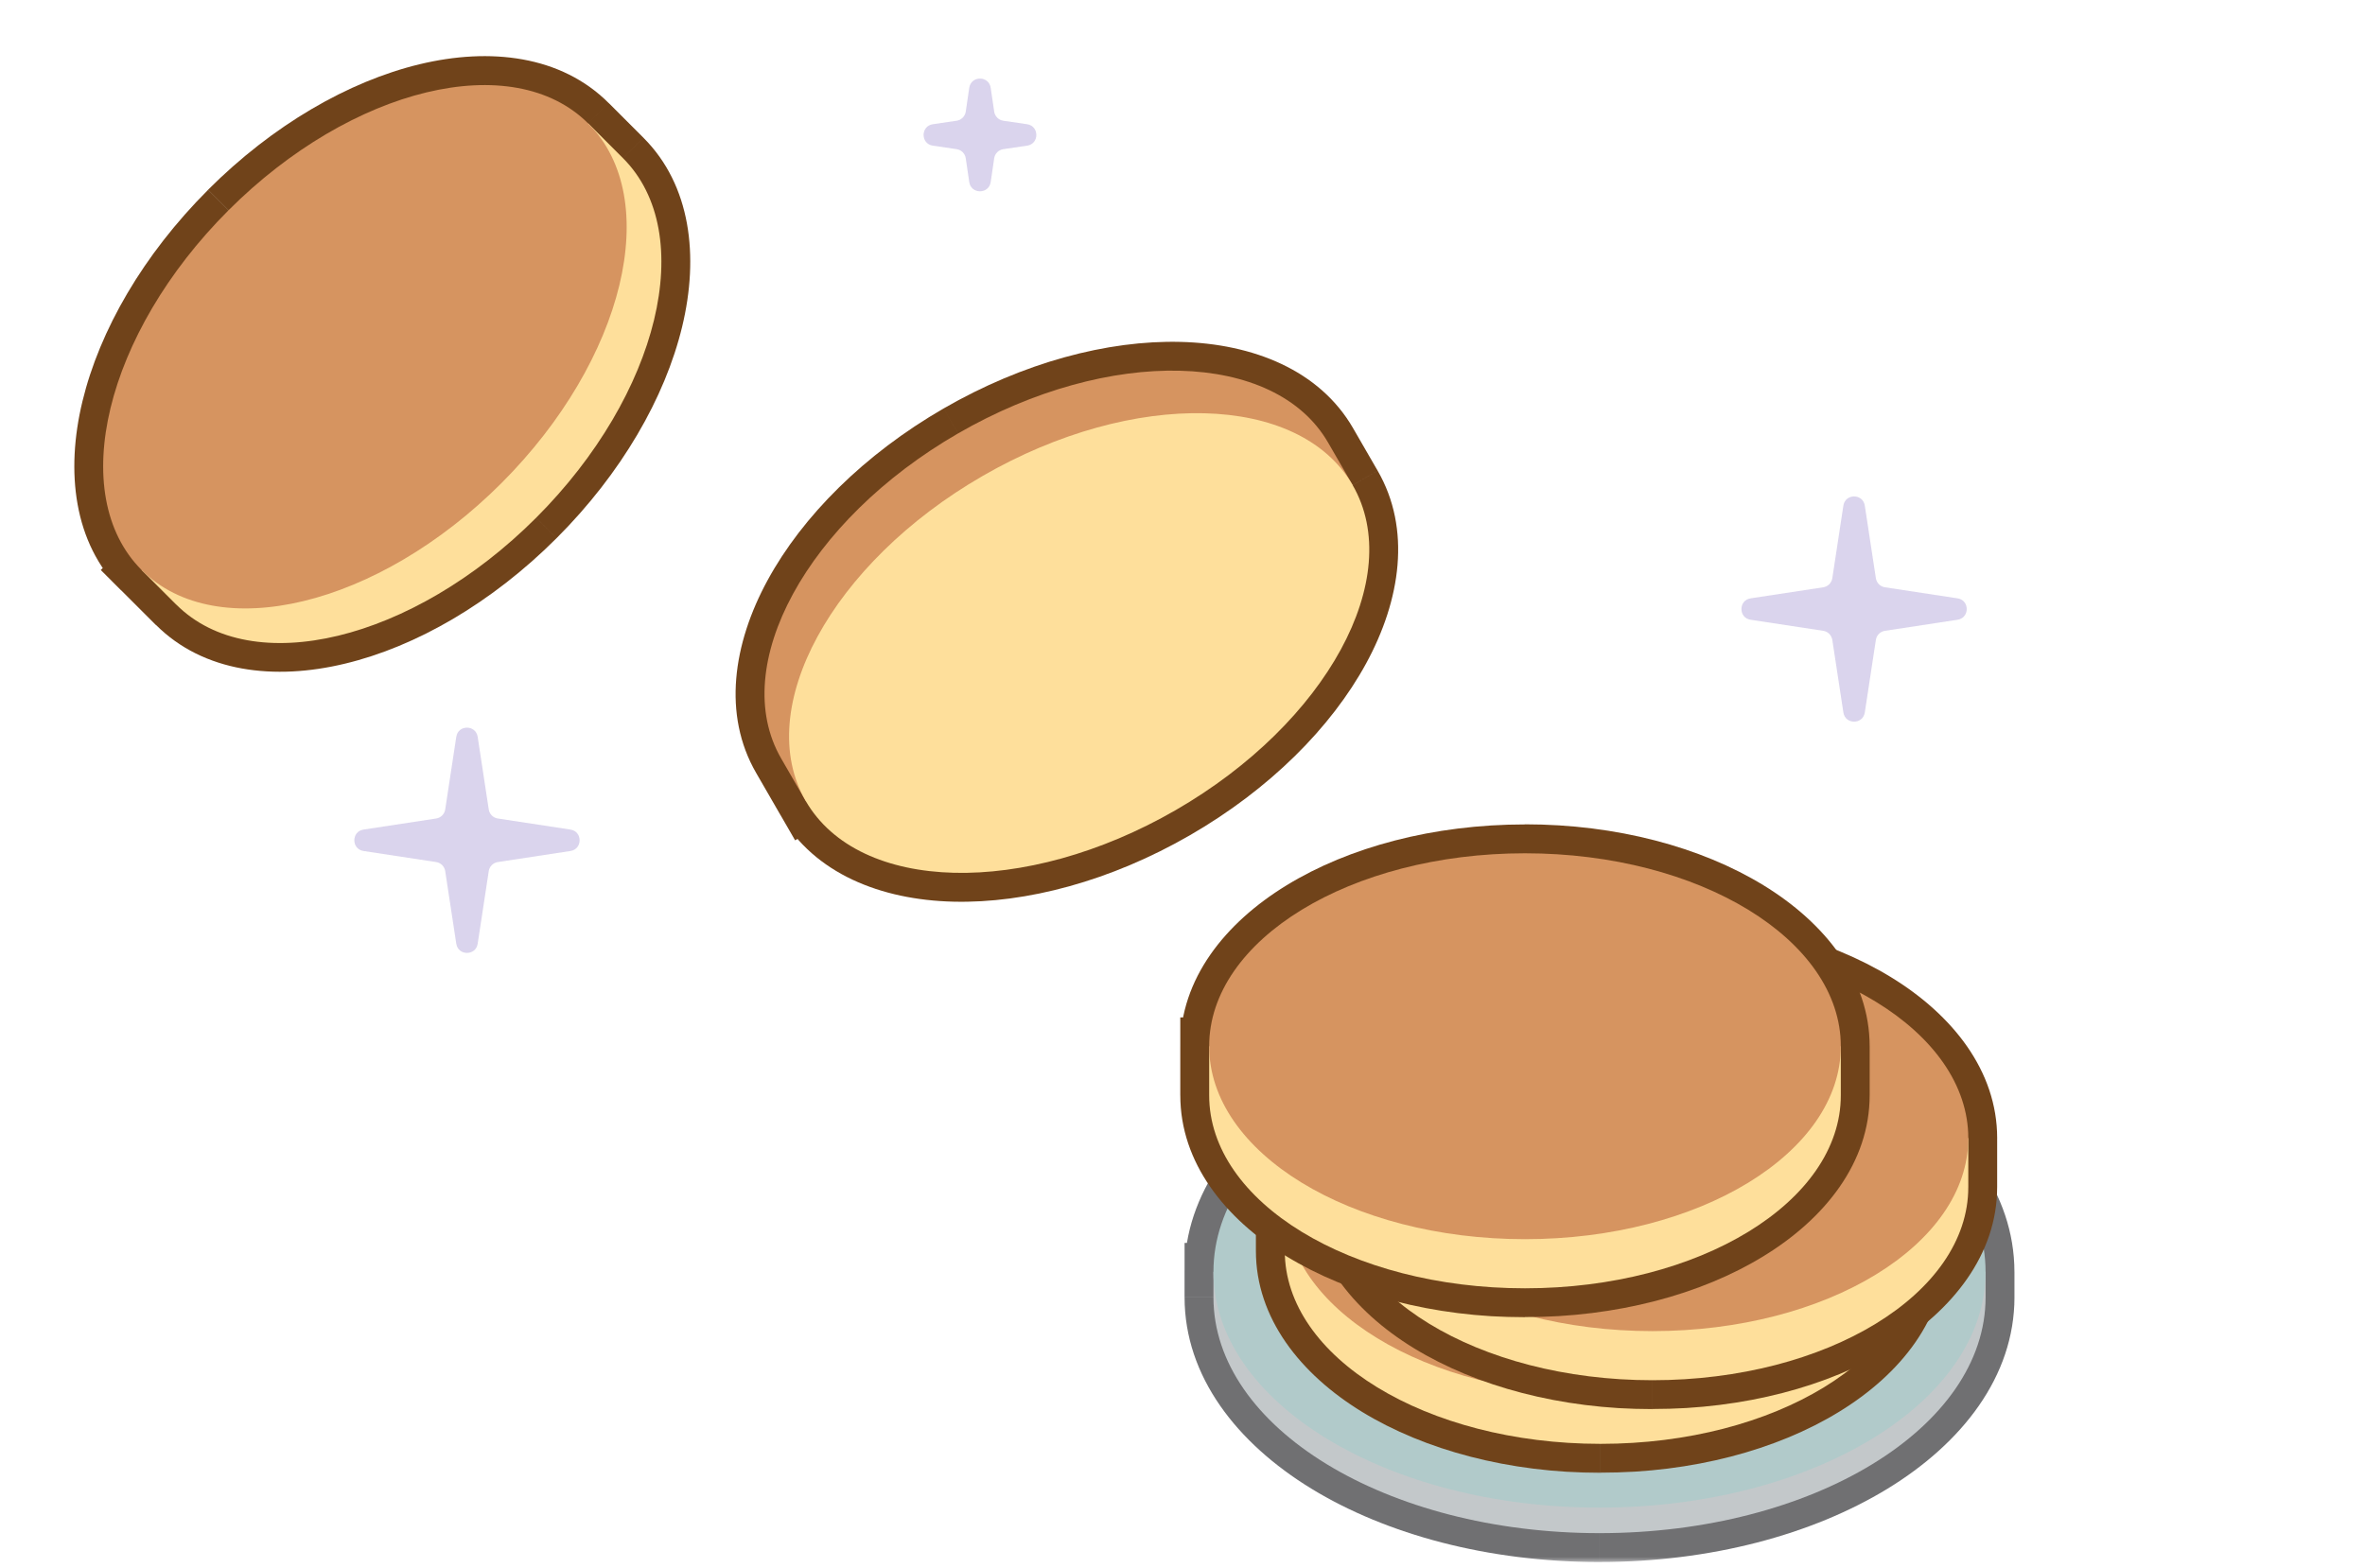 <svg xmlns="http://www.w3.org/2000/svg" xmlns:v="https://vecta.io/nano" width="202" height="134" fill="none"><style>.B{fill:#fff}.C{fill:#000}.D{fill-rule:evenodd}.E{fill:#612f01}.F{fill:#fedc90}.G{fill:#d1884f}</style><g clip-path="url(#G)" opacity=".9"><g fill="#aea0d6"><path d="M40.8 62.955c-.16-1.047-1.67-1.047-1.828 0l-.945 6.202c-.06.4-.375.714-.775.775l-6.202.945c-1.047.16-1.047 1.67 0 1.83l6.202.945c.4.06.714.375.775.775l.945 6.202c.16 1.047 1.67 1.047 1.828 0l.945-6.202c.06-.4.375-.714.775-.775l6.202-.945c1.047-.16 1.047-1.67 0-1.83l-6.202-.945c-.4-.06-.714-.375-.775-.775l-.945-6.202zM159.277 43.2c-.16-1.047-1.67-1.047-1.83 0l-.945 6.202c-.06.4-.375.714-.775.775l-6.202.945c-1.047.16-1.047 1.67 0 1.828l6.202.945c.4.06.714.375.775.775l.945 6.202c.16 1.047 1.67 1.047 1.83 0l.945-6.202c.06-.4.375-.714.775-.775l6.2-.945c1.048-.16 1.048-1.67 0-1.828l-6.2-.945c-.4-.06-.714-.375-.775-.775l-.945-6.202zm-76.49-35.7c.16-1.047 1.67-1.047 1.83 0l.3 2.04c.06.4.375.714.775.775l2.04.3c1.047.16 1.047 1.67 0 1.83l-2.04.3c-.4.06-.714.375-.775.775l-.3 2.04c-.16 1.047-1.67 1.047-1.83 0l-.3-2.04c-.06-.4-.375-.714-.775-.775l-2.04-.3c-1.047-.16-1.047-1.67 0-1.83l2.04-.3c.4-.06.714-.375.775-.775l.3-2.04z" opacity=".5"/></g><mask id="A" width="72" height="48" x="100.643" y="85.509" class="C" maskUnits="userSpaceOnUse"><path d="M100.643 85.51h72v48h-72z" class="B"/><path d="M169.593 108.695v2.143c0 11.13-14.764 20.15-32.975 20.15s-32.975-9.022-32.975-20.15v-2.177c0-11.13 14.763-20.152 32.975-20.152s32.975 9.022 32.975 20.152v.034z" class="D"/></mask><path fill="#606063" d="M169.593 108.695l-2.466-.007v.007h2.466zm-65.95-.034v-2.466h-2.466v2.466h2.466zm0 0v2.467h2.466v-2.467h-2.466zm63.484.034v2.143h4.932v-2.143h-4.932zm0 2.143c0 4.38-2.916 8.745-8.478 12.144-5.52 3.374-13.304 5.54-22.03 5.54v4.932c9.484 0 18.188-2.344 24.603-6.264 6.372-3.894 10.838-9.604 10.838-16.353h-4.932zm-30.51 17.685c-8.728 0-16.51-2.167-22.03-5.54-5.563-3.4-8.478-7.764-8.478-12.144h-4.932c0 6.75 4.466 12.46 10.838 16.353 6.414 3.92 15.12 6.264 24.603 6.264v-4.932zm-30.51-17.685v-2.177h-4.932v2.177h4.932zm-2.466.3h0v-4.933 4.933zm2.466-2.467h-4.932 4.932zm0 0c0-4.38 2.916-8.746 8.478-12.145 5.52-3.374 13.303-5.54 22.03-5.54v-4.932c-9.484 0-18.19 2.344-24.603 6.264-6.372 3.894-10.838 9.605-10.838 16.354h4.932zm30.51-17.686c8.727 0 16.5 2.167 22.03 5.54 5.562 3.4 8.478 7.764 8.478 12.145h4.932c0-6.75-4.466-12.46-10.838-16.354-6.415-3.92-15.12-6.264-24.603-6.264v4.932zm30.51 17.686v.027l4.932.013v-.04h-4.932z" mask="url(#A)"/><path fill="#bdc2c4" d="M169.593 110.838c0 11.13-14.764 20.15-32.975 20.15s-32.975-9.022-32.975-20.15v-2.177h65.95v2.177z"/><path fill="#A9C4C4" d="M169.593 108.66c0 11.13-14.764 20.15-32.975 20.15s-32.975-9.022-32.975-20.15 14.763-20.152 32.975-20.152 32.975 9.022 32.975 20.152z"/><mask id="B" width="60" height="43" x="106.737" y="83.193" class="C" maskUnits="userSpaceOnUse"><path d="M106.737 83.193h60v43h-60z" class="B"/><path d="M163.686 102.777v-.1c0-9.104-12.077-16.484-26.974-16.484s-26.975 7.38-26.975 16.484v4.197c0 9.104 12.077 16.485 26.974 16.485s26.975-7.38 26.975-16.485v-4.097z" class="D"/></mask><path d="M163.686 102.777l-2.466-.024v.024h2.466zm-53.95-.1v2.466h2.466v-2.466h-2.466zm0 0v-2.466h-2.467v2.466h2.467zm51.483-.001v.076l4.932.048.001-.124h-4.933zM136.712 88.66c7.07 0 13.353 1.756 17.788 4.466 4.476 2.736 6.72 6.184 6.72 9.552h4.933c0-5.736-3.795-10.53-9.08-13.76-5.33-3.256-12.533-5.2-20.36-5.2v4.933zm-24.51 14.018c0-3.368 2.244-6.816 6.72-9.552 4.434-2.7 10.717-4.466 17.788-4.466v-4.933c-7.827 0-15.032 1.934-20.36 5.2-5.286 3.23-9.08 8.024-9.08 13.76h4.932zm0 .001l-4.932-.001 4.932.001zm-2.466 2.466h0v-4.932 4.932zm2.466 1.73v-4.196h-4.933v4.196h4.933zm24.508 14.018c-7.07 0-13.353-1.756-17.788-4.466-4.477-2.736-6.72-6.184-6.72-9.552h-4.933c0 5.736 3.795 10.53 9.08 13.76 5.33 3.256 12.533 5.2 20.36 5.2v-4.933zm24.51-14.018c0 3.368-2.244 6.816-6.72 9.552-4.434 2.7-10.717 4.466-17.788 4.466v4.933c7.827 0 15.032-1.934 20.36-5.2 5.286-3.23 9.08-8.025 9.08-13.76h-4.932zm0-4.097v4.097h4.932v-4.097h-4.932z" class="E" mask="url(#B)"/><path d="M163.686 106.874c0 9.104-12.077 16.485-26.975 16.485s-26.975-7.38-26.975-16.485v-4.196h53.95v4.196z" class="F"/><path d="M163.686 102.677c0 9.104-12.077 16.485-26.975 16.485s-26.975-7.38-26.975-16.485 12.077-16.484 26.975-16.484 26.975 7.38 26.975 16.484z" class="G"/><mask id="C" width="60" height="43" x="111.166" y="77.758" class="C" maskUnits="userSpaceOnUse"><path d="M111.166 77.758h60v43h-60z" class="B"/><path d="M168.115 97.4l.002-.16c0-9.104-12.077-16.484-26.975-16.484s-26.974 7.38-26.975 16.483h-.001v4.196c0 9.104 12.077 16.485 26.975 16.485s26.974-7.38 26.974-16.485V97.4z" class="D"/></mask><path d="M168.115 97.4l-2.465-.038v.02.02h2.466zm-53.948-.16v2.466h2.466V97.24h-2.466zm-.001 0v-2.466H111.7v2.466h2.466zm51.484.001v.12l4.93.076.002-.197h-4.933zm-24.508-14.018c7.07 0 13.354 1.756 17.788 4.466 4.477 2.736 6.72 6.184 6.72 9.552h4.933c0-5.736-3.795-10.53-9.08-13.76-5.33-3.256-12.533-5.2-20.36-5.2v4.932zm-24.51 14.017c.001-3.368 2.245-6.816 6.722-9.55 4.434-2.7 10.717-4.466 17.787-4.466V78.29c-7.827 0-15.03 1.934-20.36 5.2-5.287 3.23-9.08 8.024-9.082 13.76h4.932zm-2.467 2.466h.001l-.001-4.933v4.933zm2.466 1.73V97.24H111.7v4.196h4.932zm24.51 14.018c-7.07 0-13.354-1.756-17.788-4.466-4.477-2.736-6.72-6.184-6.72-9.552H111.7c0 5.736 3.795 10.53 9.08 13.76 5.328 3.256 12.533 5.2 20.36 5.2v-4.933zm24.508-14.018c0 3.368-2.244 6.816-6.72 9.552-4.435 2.7-10.718 4.466-17.788 4.466v4.933c7.827 0 15.03-1.934 20.36-5.2 5.286-3.23 9.08-8.025 9.08-13.76h-4.933zm0-4.036v4.036h4.933V97.4h-4.933z" class="E" mask="url(#C)"/><path d="M168.115 101.438c0 9.104-12.077 16.484-26.974 16.484s-26.975-7.38-26.975-16.484v-4.196h53.95v4.197z" class="F"/><path d="M168.116 97.242c0 9.105-12.077 16.485-26.975 16.485s-26.975-7.38-26.975-16.485 12.077-16.485 26.975-16.485 26.975 7.38 26.975 16.485z" class="G"/><mask id="D" width="60" height="43" x="100.278" y="69.903" class="C" maskUnits="userSpaceOnUse"><path d="M100.278 69.903h60v43h-60z" class="B"/><path d="M157.228 89.485v-.097c0-9.104-12.077-16.485-26.975-16.485s-26.974 7.38-26.974 16.485h-.001v4.196c0 9.104 12.077 16.485 26.975 16.485s26.975-7.38 26.975-16.485v-4.1z" class="D"/></mask><path d="M157.228 89.485l-2.466-.023-.001.012v.012h2.467zm-53.95-.097v2.466h2.466v-2.466h-2.466zm-.001 0v-2.466h-2.466v2.466h2.466zm51.484-.001v.074l4.932.047v-.12h-4.932zm-24.51-14.018c7.07 0 13.354 1.757 17.788 4.466 4.477 2.736 6.72 6.184 6.72 9.552h4.932c0-5.736-3.794-10.53-9.08-13.76-5.328-3.256-12.533-5.2-20.36-5.2v4.932zm-24.508 14.018c0-3.368 2.244-6.816 6.72-9.552 4.435-2.7 10.718-4.466 17.788-4.466v-4.932c-7.827 0-15.03 1.934-20.36 5.2-5.286 3.23-9.08 8.024-9.08 13.76h4.933zm0 0h-4.933 4.933zm-2.467 2.466h.001l-.001-4.933v4.933zm2.466 1.73v-4.196h-4.932v4.196h4.932zm24.51 14.02c-7.07 0-13.354-1.757-17.788-4.467-4.477-2.736-6.72-6.184-6.72-9.552h-4.932c0 5.736 3.795 10.53 9.08 13.76 5.328 3.256 12.533 5.2 20.36 5.2v-4.932zm24.508-14.02c0 3.368-2.243 6.816-6.72 9.552-4.435 2.7-10.717 4.467-17.788 4.467v4.932c7.827 0 15.03-1.934 20.36-5.2 5.286-3.23 9.08-8.024 9.08-13.76h-4.933zm0-4.1v4.1h4.933v-4.1h-4.933z" class="E" mask="url(#D)"/><path d="M157.228 93.585c0 9.104-12.077 16.484-26.975 16.484s-26.975-7.38-26.975-16.484v-4.196h53.95v4.196z" class="F"/><path d="M157.228 89.388c0 9.104-12.077 16.484-26.975 16.484s-26.975-7.38-26.975-16.484 12.077-16.485 26.975-16.485 26.975 7.38 26.975 16.485z" class="G"/><mask id="E" width="73.462" height="67.239" x="54.459" y="19.562" class="C" maskUnits="userSpaceOnUse"><path d="M54.46 19.562h73.462V86.8H54.46z" class="B"/><path d="M115.49 41.374l.045.078c4.552 7.884-2.216 20.314-15.118 27.763s-27.05 7.096-31.603-.788h0l-2.098-3.634C62.165 56.91 68.934 44.48 81.835 37.03s27.05-7.096 31.603.79l2.053 3.555z" class="D"/></mask><path d="M115.49 41.374l-2.125 1.252-.006-.01-.005-.01 2.136-1.233zM68.815 68.427l-1.233-2.136 2.136-1.233 1.233 2.136-2.136 1.233zm0 0l1.233 2.136-2.136 1.233-1.233-2.136 2.136-1.233zm-2.098-3.634l-2.136 1.233 2.136-1.233zm46.72-26.975l2.136-1.233-2.136 1.233zm-.037 4.866l-.035-.06 4.25-2.504.056.097-4.27 2.466zM99.185 67.08c6.123-3.535 10.686-8.198 13.17-12.762 2.51-4.608 2.728-8.716 1.045-11.632l4.27-2.466c2.868 4.968 1.98 11.017-.984 16.458-2.986 5.484-8.26 10.76-15.037 14.675l-2.466-4.272zm-28.234.114c1.684 2.916 5.35 4.78 10.596 4.912 5.195.13 11.514-1.49 17.638-5.026l2.466 4.272c-6.778 3.913-13.984 5.84-20.227 5.685-6.193-.154-11.876-2.408-14.745-7.376l4.272-2.467zm-3.37-.902h0l2.466 4.272-2.466-4.272zm1.27-2.73l2.098 3.634-4.272 2.466-2.098-3.634 4.272-2.466zm14.216-24.394c-6.123 3.535-10.686 8.198-13.172 12.762-2.51 4.608-2.728 8.716-1.044 11.633l-4.272 2.466c-2.868-4.968-1.98-11.017.984-16.458 2.987-5.484 8.26-10.76 15.037-14.675l2.466 4.272zm28.235-.114c-1.684-2.917-5.352-4.78-10.597-4.912-5.195-.13-11.514 1.49-17.638 5.026l-2.466-4.272c6.778-3.914 13.984-5.84 20.228-5.685 6.193.155 11.876 2.41 14.744 7.377l-4.27 2.466zm2.052 3.555l-2.052-3.555 4.27-2.466 2.053 3.555-4.272 2.466z" class="E" mask="url(#E)"/><path d="M113.438 37.818c-4.552-7.884-18.702-8.237-31.603-.79s-19.67 19.88-15.12 27.763l2.098 3.634 46.722-26.975-2.098-3.634z" class="G"/><path d="M115.536 41.452c-4.552-7.884-18.7-8.237-31.603-.79s-19.67 19.88-15.12 27.763 18.7 8.238 31.604.79 19.67-19.88 15.118-27.763z" class="F"/><mask id="F" width="72.832" height="72.832" x="-3.84" y="-5.357" class="C" maskUnits="userSpaceOnUse"><path d="M-3.84-5.357h72.832v72.832H-3.84z" class="B"/><path d="M12.095 48.7c-6.438-6.438-3.117-20.196 7.418-30.73s24.293-13.855 30.73-7.418l.035.035L53.2 13.51c6.438 6.438 3.117 20.196-7.418 30.73S21.5 58.095 15.062 51.657L12.095 48.7z" class="D"/></mask><path d="M12.095 48.7l1.744-1.744 1.744 1.744-1.744 1.744-1.744-1.744zm38.183-38.113l-1.744 1.744-.008-.008 1.752-1.735zM12.095 48.7l-1.744 1.744L8.607 48.7l1.744-1.744 1.744 1.744zm1.744-1.744h0 0 0 0l-3.488 3.488 3.488-3.488zm7.418-27.243c-5 5-8.2 10.684-9.42 15.736-1.23 5.1-.38 9.125 2.002 11.506l-3.488 3.488c-4.056-4.056-4.763-10.13-3.31-16.152 1.465-6.07 5.192-12.532 10.727-18.067l3.488 3.488zM48.5 12.286c-2.38-2.38-6.406-3.233-11.506-2.002-5.052 1.22-10.736 4.42-15.736 9.42l-3.488-3.488C23.303 10.68 29.765 6.954 35.835 5.49c6.022-1.454 12.095-.747 16.15 3.31L48.5 12.286zm.026.026l-.026-.026 3.488-3.488.043.043-3.504 3.47zm2.94 2.94l-2.932-2.933 3.488-3.488 2.932 2.932-3.488 3.488zm-7.418 27.243c5-5 8.2-10.684 9.42-15.736 1.23-5.1.38-9.125-2.002-11.506l3.488-3.488c4.056 4.056 4.763 10.13 3.31 16.15-1.465 6.07-5.192 12.532-10.727 18.067l-3.488-3.488zm-27.243 7.418c2.38 2.38 6.406 3.233 11.506 2.002 5.052-1.22 10.736-4.42 15.736-9.42l3.488 3.488C42 51.518 35.54 55.245 29.47 56.7c-6.022 1.454-12.095.747-16.15-3.31l3.488-3.488zm-2.967-2.967l2.967 2.967-3.488 3.488-2.967-2.967 3.488-3.488zm0 3.488h0l-3.488-3.488 3.488 3.488z" class="E" mask="url(#F)"/><path d="M15.06 51.657c6.438 6.438 20.196 3.117 30.73-7.418s13.855-24.293 7.418-30.73l-2.967-2.967L12.094 48.7l2.967 2.967z" class="F"/><path d="M12.095 48.7c6.438 6.438 20.196 3.117 30.73-7.418s13.855-24.293 7.418-30.73-20.196-3.117-30.73 7.418S5.657 42.252 12.095 48.7z" class="G"/></g><defs><clipPath id="G"><path d="M0 0h202v133.654H0z" class="B"/></clipPath></defs></svg>